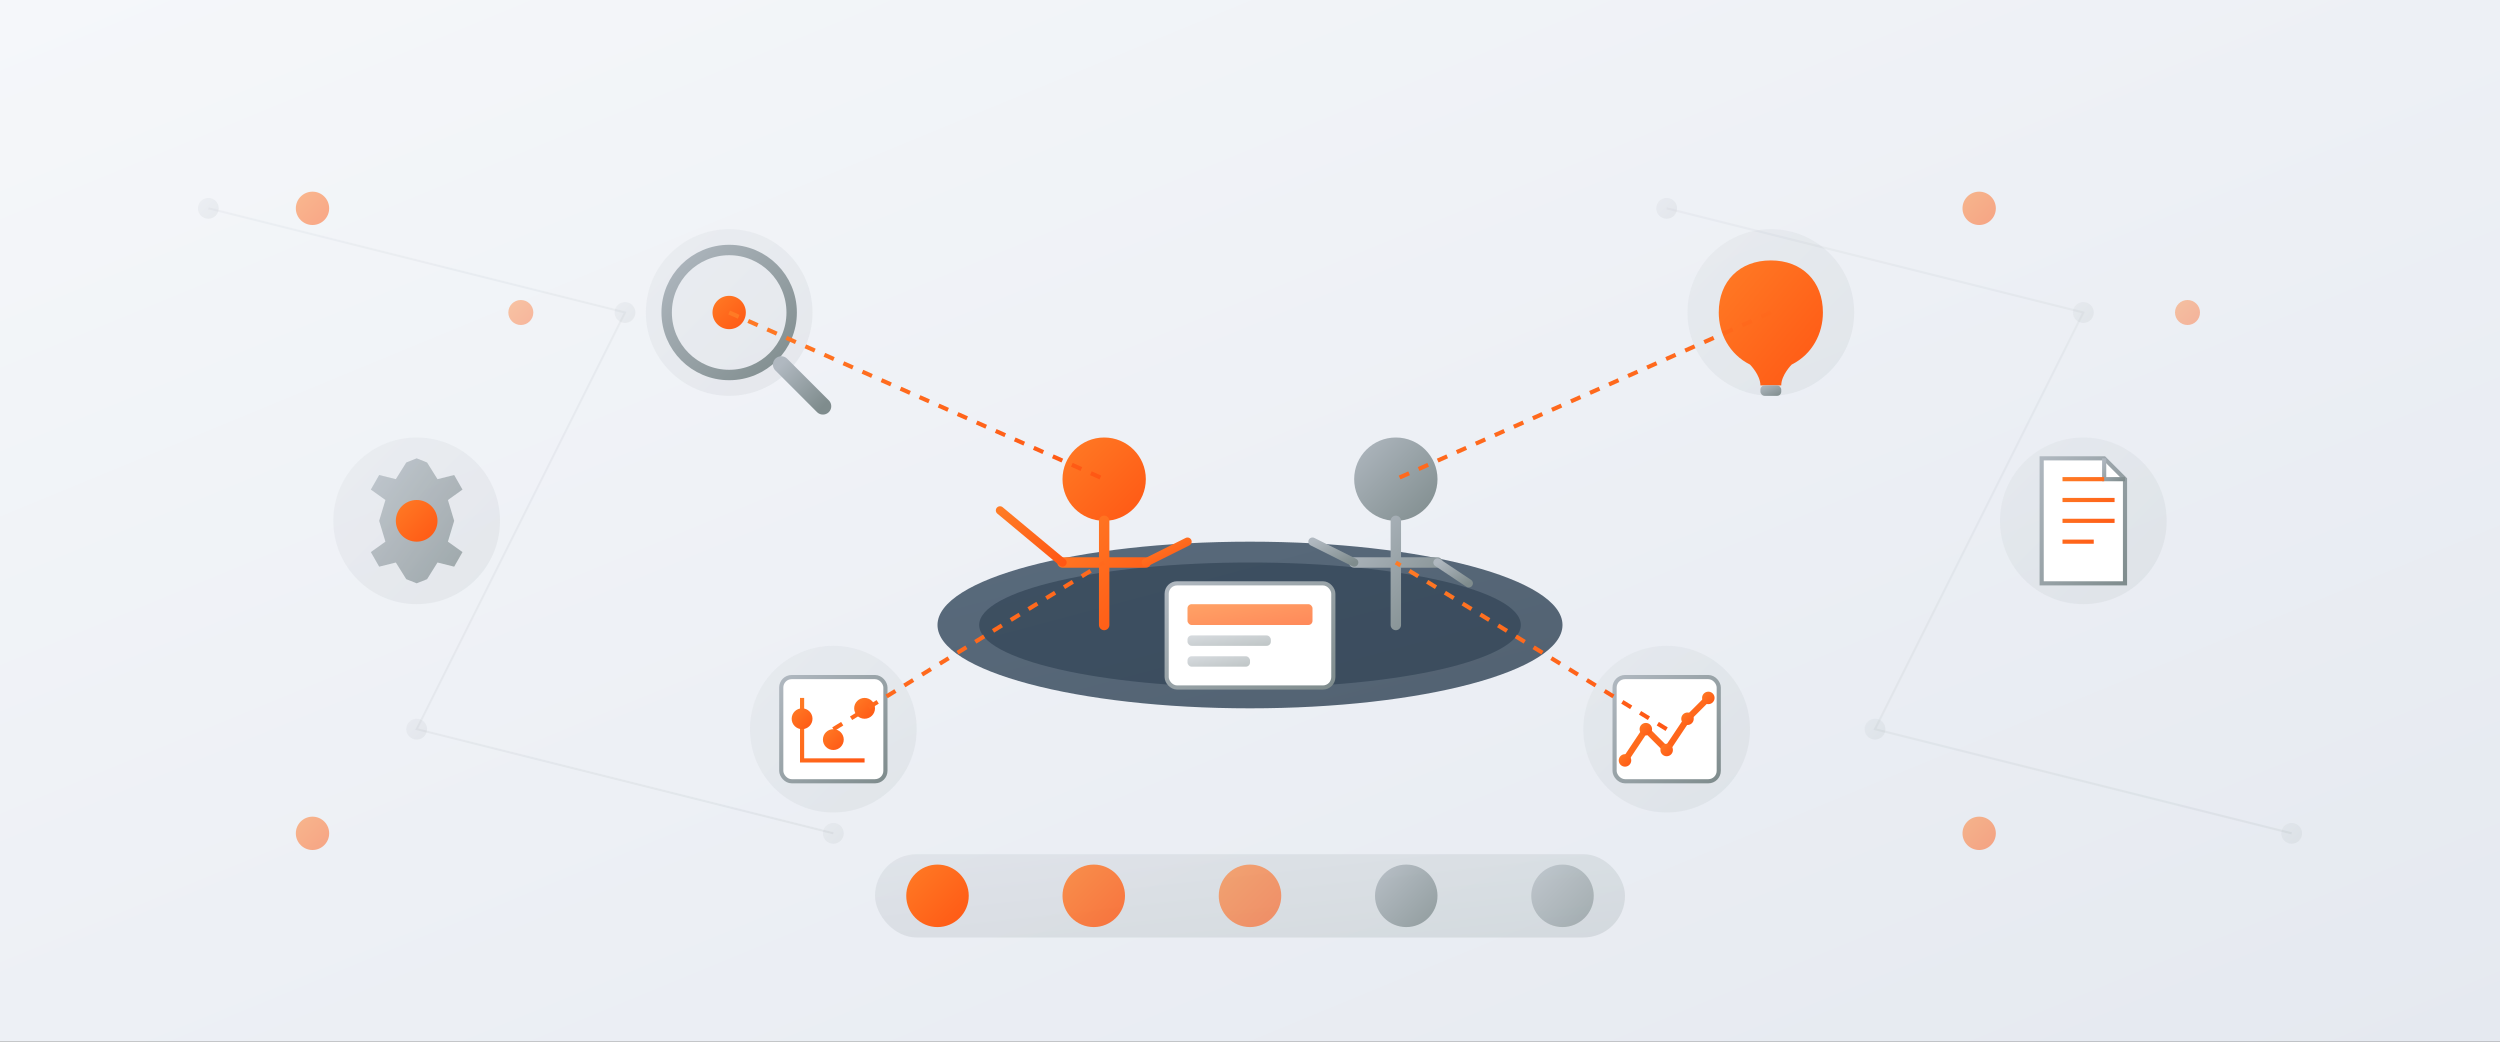 <svg viewBox="0 0 1200 500" xmlns="http://www.w3.org/2000/svg">
  <rect x="0" y="0" width="1200" height="500" fill="#333333" stroke="none"/>
  <!-- Definición de gradientes y colores -->
  <defs>
    <!-- Gradiente de fondo en tonos grises -->
    <linearGradient id="bgGradient" x1="0%" y1="0%" x2="100%" y2="100%">
      <stop offset="0%" style="stop-color:#f5f7fa;stop-opacity:1" />
      <stop offset="100%" style="stop-color:#e5e9f0;stop-opacity:1" />
    </linearGradient>
    
    <!-- Gradiente naranja principal -->
    <linearGradient id="orangeGradient" x1="0%" y1="0%" x2="100%" y2="100%">
      <stop offset="0%" style="stop-color:#ff7b25;stop-opacity:1" />
      <stop offset="100%" style="stop-color:#ff5714;stop-opacity:1" />
    </linearGradient>
    
    <!-- Gradiente gris para elementos secundarios -->
    <linearGradient id="greyGradient" x1="0%" y1="0%" x2="100%" y2="100%">
      <stop offset="0%" style="stop-color:#b0b8c0;stop-opacity:1" />
      <stop offset="100%" style="stop-color:#7f8c8d;stop-opacity:1" />
    </linearGradient>
    
    <!-- Gradiente para elementos oscuros -->
    <linearGradient id="darkGradient" x1="0%" y1="0%" x2="100%" y2="100%">
      <stop offset="0%" style="stop-color:#34495e;stop-opacity:1" />
      <stop offset="100%" style="stop-color:#2c3e50;stop-opacity:1" />
    </linearGradient>
  </defs>
  
  <!-- Fondo -->
  <rect width="1200" height="500" fill="url(#bgGradient)" />
  
  <!-- Patrón de círculos para el fondo -->
  <circle cx="100" cy="100" r="5" fill="url(#greyGradient)" opacity="0.1" />
  <circle cx="300" cy="150" r="5" fill="url(#greyGradient)" opacity="0.1" />
  <circle cx="200" cy="350" r="5" fill="url(#greyGradient)" opacity="0.1" />
  <circle cx="400" cy="400" r="5" fill="url(#greyGradient)" opacity="0.1" />
  <circle cx="800" cy="100" r="5" fill="url(#greyGradient)" opacity="0.1" />
  <circle cx="1000" cy="150" r="5" fill="url(#greyGradient)" opacity="0.1" />
  <circle cx="900" cy="350" r="5" fill="url(#greyGradient)" opacity="0.1" />
  <circle cx="1100" cy="400" r="5" fill="url(#greyGradient)" opacity="0.1" />
  
  <!-- Líneas conectoras de fondo -->
  <path d="M100,100 L300,150 L200,350 L400,400" stroke="url(#greyGradient)" stroke-width="1" opacity="0.1" fill="none" />
  <path d="M800,100 L1000,150 L900,350 L1100,400" stroke="url(#greyGradient)" stroke-width="1" opacity="0.1" fill="none" />
  <path d="M100,100 L800,100" stroke="url(#greyGradient)" stroke-width="1" opacity="0.1" fill="none" />
  <path d="M300,150 L1000,150" stroke="url(#greyGradient)" stroke-width="1" opacity="0.1" fill="none" />
  <path d="M200,350 L900,350" stroke="url(#greyGradient)" stroke-width="1" opacity="0.1" fill="none" />
  <path d="M400,400 L1100,400" stroke="url(#greyGradient)" stroke-width="1" opacity="0.1" fill="none" />
  
  <!-- Elemento central: Personas consultando -->
  <g transform="translate(600, 250)">
    <!-- Mesa de reuniones -->
    <ellipse cx="0" cy="50" rx="150" ry="40" fill="url(#darkGradient)" opacity="0.8" />
    <ellipse cx="0" cy="50" rx="130" ry="30" fill="#2c3e50" opacity="0.6" />
    
    <!-- Persona 1: Consultor -->
    <g transform="translate(-70, -20)">
      <!-- Cabeza -->
      <circle cx="0" cy="0" r="20" fill="url(#orangeGradient)" />
      <!-- Cuerpo -->
      <path d="M0,20 L0,70 M-20,40 L20,40" stroke="url(#orangeGradient)" stroke-width="5" stroke-linecap="round" />
      <!-- Brazos apuntando -->
      <path d="M-20,40 L-50,15" stroke="url(#orangeGradient)" stroke-width="4" stroke-linecap="round" />
      <path d="M20,40 L40,30" stroke="url(#orangeGradient)" stroke-width="4" stroke-linecap="round" />
    </g>
    
    <!-- Persona 2: Cliente -->
    <g transform="translate(70, -20)">
      <!-- Cabeza --> 
      <circle cx="0" cy="0" r="20" fill="url(#greyGradient)" />
      <!-- Cuerpo -->
      <path d="M0,20 L0,70 M-20,40 L20,40" stroke="url(#greyGradient)" stroke-width="5" stroke-linecap="round" />
      <!-- Brazos -->
      <path d="M-20,40 L-40,30" stroke="url(#greyGradient)" stroke-width="4" stroke-linecap="round" />
      <path d="M20,40 L35,50" stroke="url(#greyGradient)" stroke-width="4" stroke-linecap="round" />
    </g>
    
    <!-- Tablet/Pantalla en la mesa -->
    <rect x="-40" y="30" width="80" height="50" rx="5" fill="#fff" stroke="url(#greyGradient)" stroke-width="2" />
    <rect x="-30" y="40" width="60" height="10" rx="2" fill="url(#orangeGradient)" opacity="0.7" />
    <rect x="-30" y="55" width="40" height="5" rx="2" fill="url(#greyGradient)" opacity="0.5" />
    <rect x="-30" y="65" width="30" height="5" rx="2" fill="url(#greyGradient)" opacity="0.5" />
  </g>
  
  <!-- Elementos conceptuales alrededor -->
  
  <!-- Lupa / Análisis -->
  <g transform="translate(350, 150)">
    <circle cx="0" cy="0" r="40" fill="url(#greyGradient)" opacity="0.1" />
    <circle cx="0" cy="0" r="30" fill="none" stroke="url(#greyGradient)" stroke-width="5" />
    <path d="M25,25 L45,45" stroke="url(#greyGradient)" stroke-width="8" stroke-linecap="round" />
    <circle cx="0" cy="0" r="8" fill="url(#orangeGradient)" />
  </g>
  
  <!-- Bombilla / Ideas -->
  <g transform="translate(850, 150)">
    <circle cx="0" cy="0" r="40" fill="url(#greyGradient)" opacity="0.1" />
    <path d="M0,-25 C-15,-25 -25,-15 -25,0 C-25,10 -20,20 -10,25 C-10,25 -5,30 -5,35 C-5,35 5,35 5,35 C5,30 10,25 10,25 C20,20 25,10 25,0 C25,-15 15,-25 0,-25 Z" fill="url(#orangeGradient)" />
    <rect x="-5" y="35" width="10" height="5" rx="2" fill="url(#greyGradient)" />
  </g>
  
  <!-- Diagrama / Estrategia -->
  <g transform="translate(400, 350)">
    <circle cx="0" cy="0" r="40" fill="url(#greyGradient)" opacity="0.1" />
    <rect x="-25" y="-25" width="50" height="50" rx="5" fill="#fff" stroke="url(#greyGradient)" stroke-width="2" />
    <path d="M-15,-15 L-15,15 L15,15" stroke="url(#orangeGradient)" stroke-width="2" fill="none" />
    <circle cx="-15" cy="-5" r="5" fill="url(#orangeGradient)" />
    <circle cx="0" cy="5" r="5" fill="url(#orangeGradient)" />
    <circle cx="15" cy="-10" r="5" fill="url(#orangeGradient)" />
  </g>
  
  <!-- Gráfico de optimización -->
  <g transform="translate(800, 350)">
    <circle cx="0" cy="0" r="40" fill="url(#greyGradient)" opacity="0.1" />
    <rect x="-25" y="-25" width="50" height="50" rx="5" fill="#fff" stroke="url(#greyGradient)" stroke-width="2" />
    <path d="M-20,15 L-10,0 L0,10 L10,-5 L20,-15" stroke="url(#orangeGradient)" stroke-width="3" fill="none" />
    <circle cx="-20" cy="15" r="3" fill="url(#orangeGradient)" />
    <circle cx="-10" cy="0" r="3" fill="url(#orangeGradient)" />
    <circle cx="0" cy="10" r="3" fill="url(#orangeGradient)" />
    <circle cx="10" cy="-5" r="3" fill="url(#orangeGradient)" />
    <circle cx="20" cy="-15" r="3" fill="url(#orangeGradient)" />
  </g>
  
  <!-- Engranajes / Optimización -->
  <g transform="translate(200, 250)">
    <circle cx="0" cy="0" r="40" fill="url(#greyGradient)" opacity="0.1" />
    <path d="M0,-30 L5,-28 L10,-20 L18,-22 L22,-15 L15,-10 L18,0 L15,10 L22,15 L18,22 L10,20 L5,28 L0,30 L-5,28 L-10,20 L-18,22 L-22,15 L-15,10 L-18,0 L-15,-10 L-22,-15 L-18,-22 L-10,-20 L-5,-28 Z" fill="url(#greyGradient)" opacity="0.7">
      <animateTransform attributeName="transform" type="rotate" from="0 0 0" to="360 0 0" dur="30s" repeatCount="indefinite" />
    </path>
    <circle cx="0" cy="0" r="10" fill="url(#orangeGradient)" />
  </g>
  
  <!-- Documento/Informe -->
  <g transform="translate(1000, 250)">
    <circle cx="0" cy="0" r="40" fill="url(#greyGradient)" opacity="0.1" />
    <path d="M-20,-30 L10,-30 L20,-20 L20,30 L-20,30 Z" fill="#fff" stroke="url(#greyGradient)" stroke-width="2" />
    <path d="M10,-30 L10,-20 L20,-20" fill="none" stroke="url(#greyGradient)" stroke-width="2" />
    <path d="M-10,-20 L10,-20 M-10,-10 L15,-10 M-10,0 L15,0 M-10,10 L5,10" stroke="url(#orangeGradient)" stroke-width="2" />
  </g>
  
  <!-- Ruta / Progreso -->
  <g transform="translate(600, 430)">
    <rect x="-180" y="-20" width="360" height="40" rx="20" fill="url(#greyGradient)" opacity="0.2" />
    <circle cx="-150" cy="0" r="15" fill="url(#orangeGradient)" />
    <circle cx="-75" cy="0" r="15" fill="url(#orangeGradient)" opacity="0.8" />
    <circle cx="0" cy="0" r="15" fill="url(#orangeGradient)" opacity="0.6" />
    <circle cx="75" cy="0" r="15" fill="url(#greyGradient)" opacity="0.8" />
    <circle cx="150" cy="0" r="15" fill="url(#greyGradient)" opacity="0.6" />
    <path d="M-135,0 L-90,0 M-60,0 L-15,0 M15,0 L60,0 M90,0 L135,0" stroke="url(#greyGradient)" stroke-width="3" stroke-dasharray="5,3" />
  </g>
  
  <!-- Conexiones entre elementos -->
  <g stroke="url(#orangeGradient)" stroke-width="2" stroke-dasharray="5,5" fill="none">
    <path d="M350,150 L530,230" />
    <path d="M850,150 L670,230" />
    <path d="M400,350 L530,270" />
    <path d="M800,350 L670,270" />
    <path d="M200,250 L530,250" />
    <path d="M1000,250 L670,250" />
  </g>
  
  <!-- Elementos decorativos adicionales -->
  <circle cx="150" cy="100" r="8" fill="url(#orangeGradient)" opacity="0.5" />
  <circle cx="250" cy="150" r="6" fill="url(#orangeGradient)" opacity="0.4" />
  <circle cx="150" cy="400" r="8" fill="url(#orangeGradient)" opacity="0.5" />
  <circle cx="950" cy="100" r="8" fill="url(#orangeGradient)" opacity="0.5" />
  <circle cx="1050" cy="150" r="6" fill="url(#orangeGradient)" opacity="0.4" />
  <circle cx="950" cy="400" r="8" fill="url(#orangeGradient)" opacity="0.5" />
</svg>